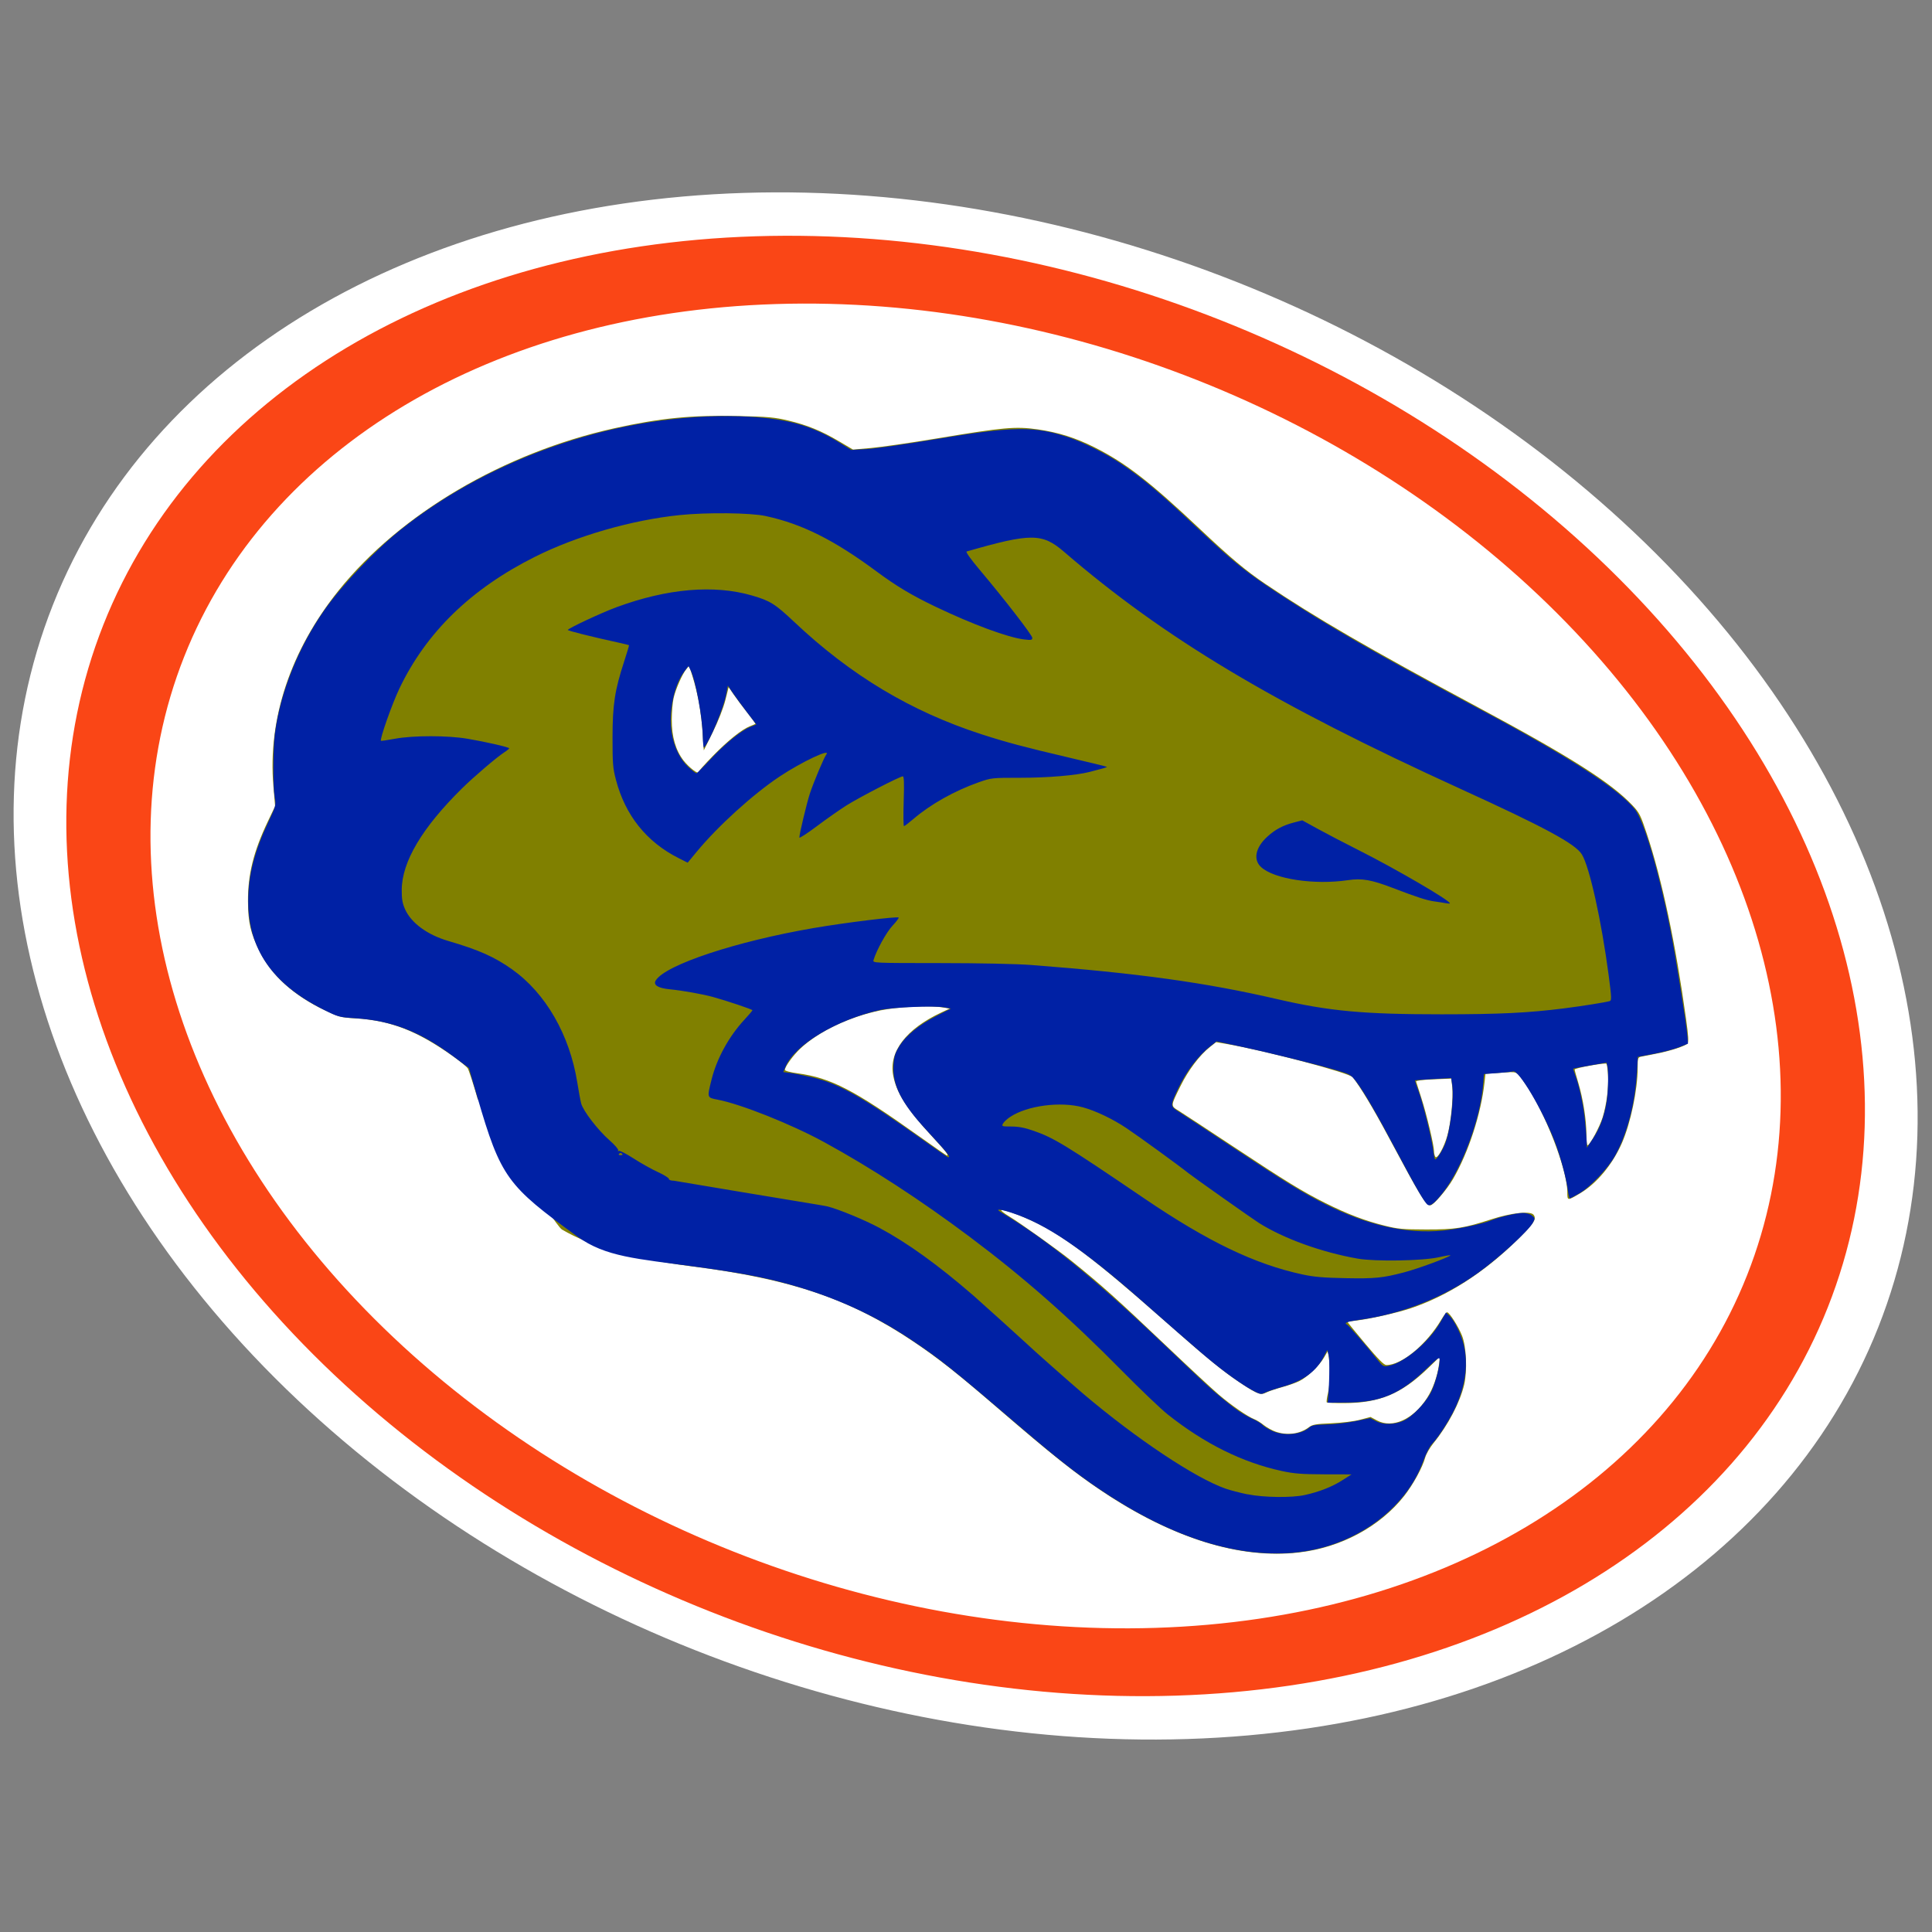 <?xml version="1.0" encoding="UTF-8" standalone="no"?>
<!-- Created with Inkscape (http://www.inkscape.org/) -->

<svg
   width="105.833mm"
   height="105.833mm"
   viewBox="0 0 105.833 105.833"
   version="1.1"
   id="svg1"
   xml:space="preserve"
   inkscape:version="1.4.2 (ebf0e940d0, 2025-05-08)"
   sodipodi:docname="florida.svg"
   inkscape:export-filename="../pngs/charlotte.png"
   inkscape:export-xdpi="96"
   inkscape:export-ydpi="96"
   xmlns:inkscape="http://www.inkscape.org/namespaces/inkscape"
   xmlns:sodipodi="http://sodipodi.sourceforge.net/DTD/sodipodi-0.dtd"
   xmlns="http://www.w3.org/2000/svg"
   xmlns:svg="http://www.w3.org/2000/svg"><rect x="0" y="0" width="105.833" height="105.833" fill="#808080" stroke="none"/><sodipodi:namedview
     id="namedview1"
     pagecolor="#ffffff"
     bordercolor="#000000"
     borderopacity="0.25"
     inkscape:showpageshadow="2"
     inkscape:pageopacity="0.0"
     inkscape:pagecheckerboard="0"
     inkscape:deskcolor="#d1d1d1"
     inkscape:document-units="mm"
     inkscape:zoom="0.6457328"
     inkscape:cx="391.80293"
     inkscape:cy="-6.1945126"
     inkscape:window-width="1920"
     inkscape:window-height="1011"
     inkscape:window-x="0"
     inkscape:window-y="32"
     inkscape:window-maximized="1"
     inkscape:current-layer="layer1"
     showgrid="false"
     showguides="true" /><defs
     id="defs1" /><g
     inkscape:label="Capa 1"
     inkscape:groupmode="layer"
     id="layer1"><g
       id="g5"
       transform="matrix(-0.948,0,0,0.948,207.687,62.432)"><ellipse
         style="fill:#ffffff;fill-opacity:1;stroke:#ffffff;stroke-width:0.187"
         id="path5-9"
         cx="155.523"
         cy="50.738"
         rx="56.624"
         ry="42.42"
         transform="rotate(-21.587)" /><ellipse
         style="fill:#fa4616;fill-opacity:1;stroke:#ffffff;stroke-width:0.178"
         id="path5"
         cx="155.523"
         cy="50.738"
         rx="53.672"
         ry="40.209"
         transform="rotate(-21.587)" /><ellipse
         style="fill:#ffffff;fill-opacity:1;stroke:#ffffff;stroke-width:0.16"
         id="path5-7"
         cx="155.523"
         cy="50.738"
         rx="48.483"
         ry="36.321"
         transform="rotate(-21.587)" /><path
         style="fill:#808000"
         d="m 144.006,23.848 c -2.404,-0.278 -4.667,-1.492 -6.054,-3.248 -0.52,-0.658 -1.075,-1.669 -1.225,-2.231 -0.054,-0.203 -0.273,-0.582 -0.488,-0.847 -0.828,-1.017 -1.525,-2.347 -1.765,-3.367 -0.187,-0.798 -0.129,-2.183 0.119,-2.82 0.203,-0.523 0.736,-1.362 0.865,-1.362 0.047,0 0.19,0.176 0.317,0.392 0.859,1.46 2.299,2.656 3.197,2.656 0.134,0 0.466,-0.336 1.213,-1.227 0.565,-0.675 1.028,-1.242 1.028,-1.259 0,-0.017 -0.238,-0.058 -0.529,-0.089 -0.723,-0.079 -2.341,-0.444 -3.111,-0.701 -2.124,-0.711 -4.218,-2.048 -6.12,-3.908 -1.011,-0.989 -1.187,-1.258 -0.983,-1.505 0.185,-0.223 1.286,-0.106 2.403,0.257 1.611,0.523 2.114,0.602 3.81,0.598 1.358,-0.003 1.621,-0.028 2.413,-0.227 1.124,-0.282 2.157,-0.677 3.391,-1.296 1.344,-0.674 2.249,-1.229 5.372,-3.296 1.49,-0.986 2.89,-1.905 3.111,-2.041 0.474,-0.293 0.478,-0.25 -0.111,-1.441 -0.45,-0.91 -1.098,-1.769 -1.687,-2.236 l -0.361,-0.286 -0.603,0.103 c -2.202,0.376 -7.094,1.668 -7.296,1.927 -0.461,0.59 -1.187,1.798 -2.04,3.393 -1.882,3.517 -2.18,4.006 -2.442,4.006 -0.175,0 -0.943,-0.89 -1.31,-1.518 -0.893,-1.529 -1.626,-3.782 -1.824,-5.605 l -0.052,-0.477 -0.89,-0.061 c -0.989,-0.067 -0.875,-0.116 -1.376,0.591 -1.157,1.633 -2.465,4.989 -2.465,6.322 0,0.492 -0.002,0.492 -0.751,0.045 -0.952,-0.568 -1.868,-1.671 -2.403,-2.896 -0.506,-1.158 -0.91,-3.087 -0.91,-4.348 0,-0.555 -0.015,-0.604 -0.191,-0.642 -0.105,-0.022 -0.495,-0.1 -0.868,-0.172 -0.848,-0.165 -1.693,-0.441 -1.82,-0.594 -0.074,-0.089 -0.054,-0.43 0.082,-1.413 0.596,-4.309 1.39,-8.059 2.266,-10.694 0.358,-1.079 0.432,-1.226 0.822,-1.641 1.238,-1.316 3.588,-2.809 8.98,-5.702 6.246,-3.352 9.396,-5.18 12.239,-7.101 1.143,-0.772 2.015,-1.504 3.763,-3.155 2.914,-2.753 4.311,-3.835 6.122,-4.745 1.094,-0.549 2.088,-0.863 3.269,-1.032 1.279,-0.183 1.957,-0.123 5.782,0.515 1.534,0.256 3.263,0.507 3.842,0.558 l 1.052,0.093 0.795,-0.47 c 1.039,-0.615 1.859,-0.95 2.962,-1.211 0.779,-0.184 1.161,-0.219 2.847,-0.257 2.713,-0.062 4.544,0.119 7.197,0.709 6.381,1.419 12.362,4.939 15.92,9.368 2.778,3.458 4.103,7.431 3.772,11.309 l -0.099,1.159 0.422,0.886 c 0.823,1.73 1.154,3.06 1.145,4.612 -0.007,1.226 -0.145,1.822 -0.671,2.893 -0.684,1.393 -1.978,2.557 -3.789,3.411 -0.808,0.38 -0.925,0.412 -1.714,0.456 -2.034,0.114 -3.576,0.707 -5.639,2.168 -0.424,0.3 -0.822,0.624 -0.884,0.72 -0.062,0.096 -0.32,0.888 -0.573,1.761 0,0 -4.402,7.28 -4.874,7.557 -1.69,0.991 -4.203,1.706 -7.438,2.117 -5.817,0.739 -9.198,1.886 -12.893,4.371 -1.435,0.966 -2.529,1.83 -4.902,3.876 -3.037,2.618 -4.379,3.687 -5.935,4.728 -4.108,2.75 -7.998,3.963 -11.43,3.566 z m 1.365,-6.978 c 0.204,-0.072 0.511,-0.243 0.684,-0.381 0.172,-0.138 0.414,-0.289 0.537,-0.336 0.396,-0.151 1.344,-0.806 2.077,-1.436 0.393,-0.337 1.704,-1.555 2.915,-2.707 2.986,-2.839 3.833,-3.599 5.588,-5.014 0.781,-0.629 2.924,-2.159 3.602,-2.571 0.295,-0.179 0.495,-0.34 0.445,-0.356 -0.147,-0.049 -1.107,0.297 -1.948,0.702 -1.693,0.816 -3.535,2.213 -7.304,5.537 -2.722,2.401 -3.567,3.092 -4.649,3.802 -0.919,0.603 -1.089,0.663 -1.419,0.494 -0.133,-0.068 -0.54,-0.205 -0.904,-0.305 -0.364,-0.099 -0.817,-0.26 -1.007,-0.356 -0.465,-0.237 -1.131,-0.873 -1.406,-1.341 l -0.224,-0.383 -0.06,0.338 c -0.098,0.552 -0.075,1.574 0.047,2.092 0.063,0.266 0.094,0.505 0.069,0.529 -0.025,0.025 -0.467,0.044 -0.983,0.043 -2.056,-0.003 -3.324,-0.529 -4.872,-2.022 l -0.694,-0.67 0.059,0.437 c 0.096,0.709 0.353,1.431 0.701,1.969 0.796,1.231 1.993,1.765 2.886,1.286 l 0.373,-0.2 0.6,0.159 c 0.35,0.092 1.042,0.178 1.659,0.205 0.919,0.04 1.092,0.071 1.312,0.235 0.522,0.388 1.252,0.483 1.916,0.249 z M 136.215,0.67 c 0.002,-0.342 0.425,-2.122 0.726,-3.058 0.157,-0.489 0.297,-0.927 0.31,-0.974 0.015,-0.051 -0.379,-0.101 -1.005,-0.127 l -1.029,-0.042 -0.054,0.481 c -0.068,0.606 0.078,2.072 0.279,2.796 0.194,0.698 0.593,1.408 0.699,1.242 0.041,-0.064 0.074,-0.207 0.075,-0.318 z m 29.788,-0.892 c 3.74,-2.664 5.059,-3.347 6.98,-3.613 0.443,-0.061 0.741,-0.142 0.741,-0.2 0,-0.188 -0.485,-0.854 -0.91,-1.249 -1.063,-0.987 -2.827,-1.824 -4.618,-2.19 -0.995,-0.203 -2.747,-0.295 -3.489,-0.183 l -0.508,0.077 0.508,0.239 c 2.014,0.947 3.015,2.256 2.763,3.616 -0.186,1.009 -0.783,1.947 -2.249,3.536 -0.806,0.874 -0.984,1.103 -0.854,1.103 0.023,0 0.759,-0.511 1.636,-1.136 z m -38.591,-0.113 c 4.3e-4,-0.823 0.196,-2.057 0.468,-2.954 0.115,-0.379 0.209,-0.724 0.209,-0.766 0,-0.087 -1.764,-0.407 -1.837,-0.334 -0.026,0.026 -0.066,0.309 -0.089,0.628 -0.05,0.702 0.079,1.727 0.311,2.473 0.173,0.556 0.741,1.609 0.869,1.609 0.038,0 0.069,-0.295 0.069,-0.656 z M 179.581,-21.911 c 0.458,-0.593 0.685,-1.381 0.681,-2.366 -0.001,-0.442 -0.05,-1.004 -0.107,-1.248 -0.124,-0.529 -0.499,-1.38 -0.731,-1.662 l -0.167,-0.202 -0.193,0.612 c -0.303,0.961 -0.504,2.075 -0.582,3.223 l -0.071,1.057 -0.525,-1.065 c -0.314,-0.636 -0.603,-1.372 -0.718,-1.827 l -0.193,-0.762 -0.293,0.428 c -0.161,0.235 -0.515,0.708 -0.786,1.051 -0.272,0.343 -0.481,0.633 -0.466,0.644 0.015,0.011 0.157,0.072 0.314,0.134 0.481,0.192 1.282,0.835 2.148,1.724 0.454,0.466 0.826,0.882 0.826,0.925 0,0.158 0.56,-0.275 0.862,-0.666 z"
         id="path3"
         sodipodi:nodetypes="csscssssssscsssscsssssscssssssccsscssscscssssssssscsssssscscsssssscssssccssssssscssscscscssscscsssccccsssssccsscssscsssscssssssssccsssssssscsscsscssssssss" /><path
         style="fill:#0021a5;fill-opacity:1"
         d="m 144.357,23.865 c -3.441,-0.283 -6.501,-2.445 -7.528,-5.318 -0.147,-0.41 -0.359,-0.821 -0.502,-0.972 -0.426,-0.448 -1.128,-1.572 -1.429,-2.284 -0.522,-1.238 -0.653,-2.36 -0.401,-3.431 0.143,-0.605 0.547,-1.423 0.838,-1.697 l 0.191,-0.179 0.33,0.574 c 0.659,1.145 2.104,2.354 3.005,2.513 0.293,0.052 0.318,0.036 0.72,-0.476 0.501,-0.639 1.576,-1.875 1.665,-1.914 0.201,-0.09 -0.022,-0.178 -0.677,-0.267 -2.491,-0.338 -4.878,-1.278 -6.884,-2.71 -1.216,-0.869 -2.937,-2.443 -3.187,-2.917 -0.124,-0.236 -0.121,-0.257 0.058,-0.402 0.115,-0.093 0.326,-0.153 0.54,-0.152 0.348,0.001 1.302,0.224 1.79,0.418 0.556,0.221 1.912,0.51 2.801,0.598 2.105,0.208 4.323,-0.285 6.767,-1.503 1.313,-0.655 2.415,-1.33 5.419,-3.324 1.444,-0.958 2.827,-1.87 3.075,-2.027 0.524,-0.331 0.525,-0.344 0.058,-1.338 -0.463,-0.986 -1.167,-1.914 -1.867,-2.459 l -0.357,-0.279 -1.428,0.306 c -1.67,0.357 -4.388,1.031 -5.531,1.37 -0.759,0.225 -0.818,0.26 -1.116,0.654 -0.465,0.615 -1.193,1.875 -2.395,4.142 -1.07,2.02 -1.565,2.867 -1.733,2.971 -0.158,0.097 -0.411,-0.107 -0.887,-0.715 -1.092,-1.395 -2.147,-4.225 -2.309,-6.193 l -0.054,-0.648 -0.771,-0.056 c -0.424,-0.031 -0.837,-0.075 -0.916,-0.097 -0.322,-0.091 -1.664,2.168 -2.387,4.016 -0.33,0.845 -0.684,2.152 -0.777,2.874 -0.032,0.244 -0.081,0.444 -0.11,0.444 -0.029,-4.37e-4 -0.262,-0.12 -0.518,-0.266 -0.656,-0.373 -1.664,-1.429 -2.092,-2.19 -0.693,-1.233 -1.162,-3.019 -1.267,-4.826 l -0.052,-0.89 -0.941,-0.179 c -0.517,-0.098 -1.169,-0.27 -1.449,-0.382 l -0.508,-0.203 0.026,-0.379 c 0.045,-0.651 0.69,-4.694 0.999,-6.255 0.656,-3.318 1.532,-6.281 2.044,-6.909 0.985,-1.208 3.714,-2.974 8.827,-5.711 6.086,-3.258 8.955,-4.908 11.853,-6.815 1.799,-1.184 2.528,-1.773 4.53,-3.661 2.243,-2.115 3.208,-2.928 4.534,-3.817 0.828,-0.555 2.15,-1.215 2.985,-1.491 1.994,-0.659 3.172,-0.641 7.679,0.112 1.7,0.284 3.49,0.54 3.979,0.568 l 0.889,0.051 0.677,-0.419 c 1.681,-1.04 3.195,-1.441 5.757,-1.522 6.798,-0.215 14.236,2.269 19.6,6.548 1.483,1.183 3.402,3.202 4.411,4.643 1.506,2.15 2.555,4.767 2.863,7.147 0.113,0.872 0.12,3.008 0.012,3.667 -0.078,0.478 -0.073,0.498 0.371,1.439 0.807,1.711 1.151,3.06 1.159,4.541 0.014,2.768 -1.392,4.81 -4.328,6.285 -0.871,0.437 -0.909,0.448 -1.863,0.51 -2.13,0.139 -3.765,0.78 -5.721,2.246 l -0.84,0.63 -0.485,1.669 c -1.359,4.674 -1.741,5.136 -5.78,8.066 -1.629,1.182 -3.425,1.282 -6.814,1.743 -2.515,0.342 -3.891,0.599 -5.346,0.999 -2.655,0.73 -4.927,1.755 -7.102,3.205 -1.703,1.135 -2.402,1.694 -6.368,5.089 -2,1.713 -3.166,2.63 -4.47,3.516 -4.052,2.755 -7.835,4.005 -11.261,3.723 z m 2.637,-3.372 c 0.436,-0.091 1.002,-0.238 1.258,-0.327 1.751,-0.61 5.149,-2.872 8.213,-5.468 0.688,-0.583 3.091,-2.71 3.217,-2.847 0.064,-0.07 2.804,-2.544 3.138,-2.834 2.055,-1.782 3.827,-3.058 5.451,-3.927 0.857,-0.458 2.355,-1.076 2.987,-1.233 0.269,-0.067 2.709,-0.445 8.878,-1.487 0.174,0 0.291,-0.042 0.292,-0.106 0.002,-0.058 0.29,-0.237 0.641,-0.397 0.351,-0.16 0.981,-0.513 1.401,-0.784 0.419,-0.271 0.804,-0.468 0.854,-0.437 0.052,0.032 0.067,0.017 0.036,-0.034 -0.031,-0.05 0.194,-0.31 0.499,-0.578 0.675,-0.593 1.527,-1.701 1.638,-2.132 0.045,-0.174 0.146,-0.716 0.224,-1.205 0.442,-2.762 1.828,-5.165 3.77,-6.542 1.017,-0.72 1.919,-1.122 3.677,-1.636 1.218,-0.356 2.153,-1.042 2.506,-1.838 0.153,-0.346 0.194,-0.588 0.191,-1.119 -0.011,-1.625 -1.174,-3.583 -3.478,-5.857 -0.685,-0.675 -2.002,-1.8 -2.443,-2.086 -0.158,-0.102 -0.287,-0.208 -0.287,-0.235 -0.001,-0.064 1.338,-0.371 2.413,-0.553 1.145,-0.194 3.13,-0.194 4.178,-0.001 0.436,0.08 0.804,0.135 0.818,0.121 0.081,-0.084 -0.644,-2.138 -1.068,-3.026 -1.55,-3.243 -4.137,-5.757 -7.824,-7.604 -2.421,-1.213 -5.6,-2.13 -8.368,-2.414 -1.581,-0.162 -4.088,-0.135 -4.965,0.054 -2.1,0.453 -3.953,1.379 -6.416,3.205 -1.146,0.849 -2.027,1.376 -3.408,2.037 -2.139,1.023 -4.194,1.782 -5.126,1.891 -0.401,0.047 -0.462,0.035 -0.462,-0.091 0,-0.154 1.581,-2.2 3.031,-3.922 0.532,-0.632 0.831,-1.05 0.763,-1.07 -3.72,-1.071 -4.367,-1.069 -5.626,0.015 -5.802,5 -12.119,8.778 -22.891,13.692 -4.902,2.236 -6.661,3.186 -7.035,3.799 -0.443,0.727 -1.134,3.843 -1.546,6.974 -0.171,1.304 -0.178,1.464 -0.06,1.5 0.227,0.07 1.614,0.291 2.629,0.419 2.077,0.263 3.736,0.343 7.07,0.344 4.531,0.001 6.51,-0.182 9.525,-0.88 4.141,-0.958 8.042,-1.499 14.224,-1.971 0.827,-0.063 2.976,-0.108 5.269,-0.109 3.832,-0.002 3.872,-0.004 3.822,-0.172 -0.17,-0.569 -0.745,-1.612 -1.096,-1.986 -0.221,-0.236 -0.381,-0.449 -0.357,-0.473 0.077,-0.077 3.089,0.294 4.892,0.603 4.487,0.769 8.577,2.124 9.141,3.027 0.167,0.267 -0.121,0.449 -0.819,0.517 -0.731,0.072 -1.879,0.276 -2.48,0.441 -0.784,0.215 -2.286,0.72 -2.286,0.767 0,0.025 0.208,0.27 0.463,0.545 0.895,0.966 1.595,2.24 1.898,3.455 0.267,1.066 0.272,1.049 -0.35,1.168 -1.348,0.258 -4.263,1.42 -6.16,2.457 -2.692,1.471 -5.565,3.34 -8.409,5.472 -3.121,2.339 -5.755,4.657 -8.797,7.74 -1.058,1.072 -2.242,2.203 -2.632,2.513 -2.13,1.694 -4.329,2.784 -6.604,3.276 -0.71,0.153 -1.144,0.187 -2.446,0.191 l -1.583,0.004 0.567,0.359 c 0.579,0.366 1.301,0.648 2.134,0.833 0.755,0.168 2.401,0.146 3.314,-0.044 z m -11.696,-34.152 c 0,-0.166 3.113,-1.981 5.207,-3.037 0.838,-0.422 1.929,-0.991 2.424,-1.263 l 0.9,-0.495 0.478,0.124 c 0.645,0.168 1.092,0.407 1.552,0.83 0.679,0.623 0.817,1.321 0.347,1.75 -0.759,0.694 -3.08,1.041 -5.023,0.752 -0.8,-0.119 -1.346,-0.024 -2.584,0.45 -1.425,0.546 -1.962,0.719 -2.413,0.78 -0.233,0.031 -0.528,0.078 -0.656,0.103 -0.128,0.025 -0.233,0.028 -0.233,0.006 z m 43.524,-2.979 c -1.238,-1.497 -3.271,-3.339 -4.808,-4.359 -1.264,-0.838 -2.974,-1.644 -2.683,-1.264 0.135,0.175 0.75,1.641 0.957,2.279 0.178,0.549 0.6,2.317 0.602,2.52 4.2e-4,0.059 -0.447,-0.23 -0.994,-0.641 -0.547,-0.411 -1.319,-0.953 -1.714,-1.204 -0.741,-0.469 -3.1,-1.688 -3.271,-1.69 -0.07,-0.001 -0.084,0.391 -0.051,1.438 0.025,0.792 0.018,1.439 -0.016,1.439 -0.034,0 -0.277,-0.185 -0.542,-0.411 -0.997,-0.854 -2.369,-1.625 -3.768,-2.119 -0.741,-0.261 -0.763,-0.264 -2.43,-0.264 -1.571,0 -3.2,-0.138 -3.977,-0.336 -0.864,-0.221 -1.031,-0.27 -1.003,-0.297 0.016,-0.016 1.039,-0.266 2.273,-0.555 2.462,-0.577 3.543,-0.865 4.953,-1.321 4.084,-1.322 7.553,-3.4 10.828,-6.489 1.114,-1.051 1.403,-1.232 2.451,-1.535 2.197,-0.637 4.889,-0.404 7.822,0.675 0.865,0.318 2.814,1.23 2.816,1.317 0.001,0.047 -1.367,0.389 -2.878,0.72 -0.349,0.076 -0.645,0.148 -0.657,0.158 -0.012,0.011 0.111,0.424 0.273,0.92 0.549,1.676 0.678,2.514 0.679,4.417 0.001,1.513 -0.02,1.774 -0.2,2.455 -0.54,2.051 -1.769,3.582 -3.622,4.515 l -0.52,0.262 z m 0.475,-4.889 c 0.479,-0.44 0.827,-1.145 0.963,-1.95 0.204,-1.21 -0.12,-2.791 -0.739,-3.602 l -0.222,-0.291 -0.108,0.206 c -0.297,0.567 -0.702,2.737 -0.721,3.866 -0.007,0.388 -0.041,0.674 -0.076,0.635 -0.324,-0.355 -1.115,-2.251 -1.272,-3.05 l -0.103,-0.524 -0.299,0.439 c -0.165,0.242 -0.535,0.746 -0.823,1.121 l -0.523,0.682 0.378,0.156 c 0.53,0.219 1.459,0.981 2.304,1.89 0.396,0.426 0.749,0.776 0.785,0.777 0.036,0.002 0.242,-0.159 0.457,-0.357 z m -33.712,38.345 c 0.233,-0.109 0.475,-0.26 0.538,-0.335 0.063,-0.076 0.319,-0.232 0.569,-0.346 0.557,-0.255 1,-0.557 1.82,-1.238 0.676,-0.562 0.807,-0.683 3.254,-3.014 4.142,-3.944 6.771,-6.079 9.492,-7.706 0.333,-0.199 0.05,-0.179 -0.644,0.047 -1.98,0.642 -4.103,2.082 -7.572,5.137 -3.268,2.877 -3.858,3.381 -4.747,4.055 -0.512,0.389 -1.186,0.845 -1.498,1.015 -0.532,0.29 -0.581,0.301 -0.804,0.187 -0.131,-0.067 -0.6,-0.224 -1.042,-0.35 -1.199,-0.341 -1.929,-0.879 -2.381,-1.757 l -0.187,-0.364 -0.079,0.296 c -0.067,0.25 -0.041,1.818 0.041,2.54 l 0.024,0.212 -1.101,-0.007 c -1.951,-0.013 -3.08,-0.484 -4.569,-1.908 -0.764,-0.731 -0.807,-0.759 -0.806,-0.529 0.002,0.373 0.224,1.231 0.448,1.736 0.235,0.528 0.848,1.238 1.393,1.613 0.513,0.353 1.33,0.425 1.834,0.161 l 0.333,-0.174 0.853,0.175 c 0.469,0.096 1.221,0.182 1.672,0.191 0.631,0.013 0.855,0.049 0.976,0.159 0.486,0.44 1.479,0.533 2.184,0.205 z m -1.778,-9.029 c 2.76,-0.594 5.466,-1.893 9.144,-4.39 4.59,-3.117 5.222,-3.502 6.428,-3.922 0.487,-0.17 0.85,-0.238 1.259,-0.239 0.549,-0.001 0.571,-0.009 0.483,-0.172 -0.05,-0.094 -0.238,-0.268 -0.418,-0.386 -0.986,-0.653 -2.898,-0.904 -4.197,-0.551 -0.746,0.203 -1.73,0.674 -2.529,1.21 -0.742,0.498 -3.035,2.164 -3.571,2.595 -0.277,0.223 -3.705,2.644 -4.063,2.87 -1.44,0.909 -3.626,1.699 -5.712,2.067 -1.012,0.178 -3.753,0.132 -4.684,-0.078 -0.411,-0.093 -0.716,-0.141 -0.677,-0.107 0.153,0.136 1.897,0.775 2.663,0.976 1.256,0.329 1.684,0.372 3.418,0.339 1.239,-0.023 1.803,-0.072 2.455,-0.212 z M 136.262,0.615 c 0.077,-0.668 0.597,-2.754 0.86,-3.453 0.118,-0.314 0.204,-0.58 0.191,-0.591 -0.013,-0.011 -0.489,-0.045 -1.056,-0.076 l -1.032,-0.056 -0.059,0.392 c -0.12,0.797 0.118,2.712 0.428,3.451 0.174,0.415 0.489,0.898 0.559,0.855 0.029,-0.018 0.079,-0.253 0.11,-0.522 z m 29.324,-0.489 c 3.654,-2.597 5.004,-3.365 6.548,-3.727 0.486,-0.114 1.063,-0.229 1.284,-0.256 l 0.401,-0.049 -0.124,-0.296 c -0.535,-1.281 -2.941,-2.729 -5.469,-3.291 -0.72,-0.16 -3.138,-0.259 -3.715,-0.152 l -0.377,0.07 0.801,0.404 c 1.014,0.511 1.792,1.145 2.178,1.773 0.251,0.409 0.305,0.585 0.338,1.101 0.071,1.124 -0.459,2.174 -1.871,3.704 -1.298,1.407 -1.459,1.608 -1.284,1.608 0.023,0 0.604,-0.4 1.291,-0.888 z m 17.716,0.684 c -0.055,-0.055 -0.112,-0.055 -0.167,0 -0.055,0.055 -0.026,0.083 0.084,0.083 0.11,0 0.138,-0.029 0.084,-0.083 z M 127.511,-1.269 c 0.092,-0.831 0.335,-1.92 0.555,-2.489 0.07,-0.18 0.116,-0.337 0.102,-0.349 -0.014,-0.011 -0.451,-0.094 -0.972,-0.184 l -0.947,-0.164 -0.047,0.173 c -0.076,0.285 -0.054,1.489 0.039,2.078 0.131,0.833 0.392,1.541 0.785,2.133 l 0.355,0.534 0.02,-0.466 c 0.011,-0.256 0.06,-0.827 0.109,-1.268 z"
         id="path2"
         sodipodi:nodetypes="sssssscsssssssscsssscsscsssssssccssssssscsscsssssssssscssssssssssscssssssssscssssssssssssssssssssscscssssssssssccssssscssccsssssssssssssssccssccssscssssssssssssssssssssssscssssscssscsscsssscsccscsscssssscsssscssscssccsccscsssccscsssssccsssssssssssscscscssscccsscssccsscssccsssssssscccsscsss" /></g></g></svg>
